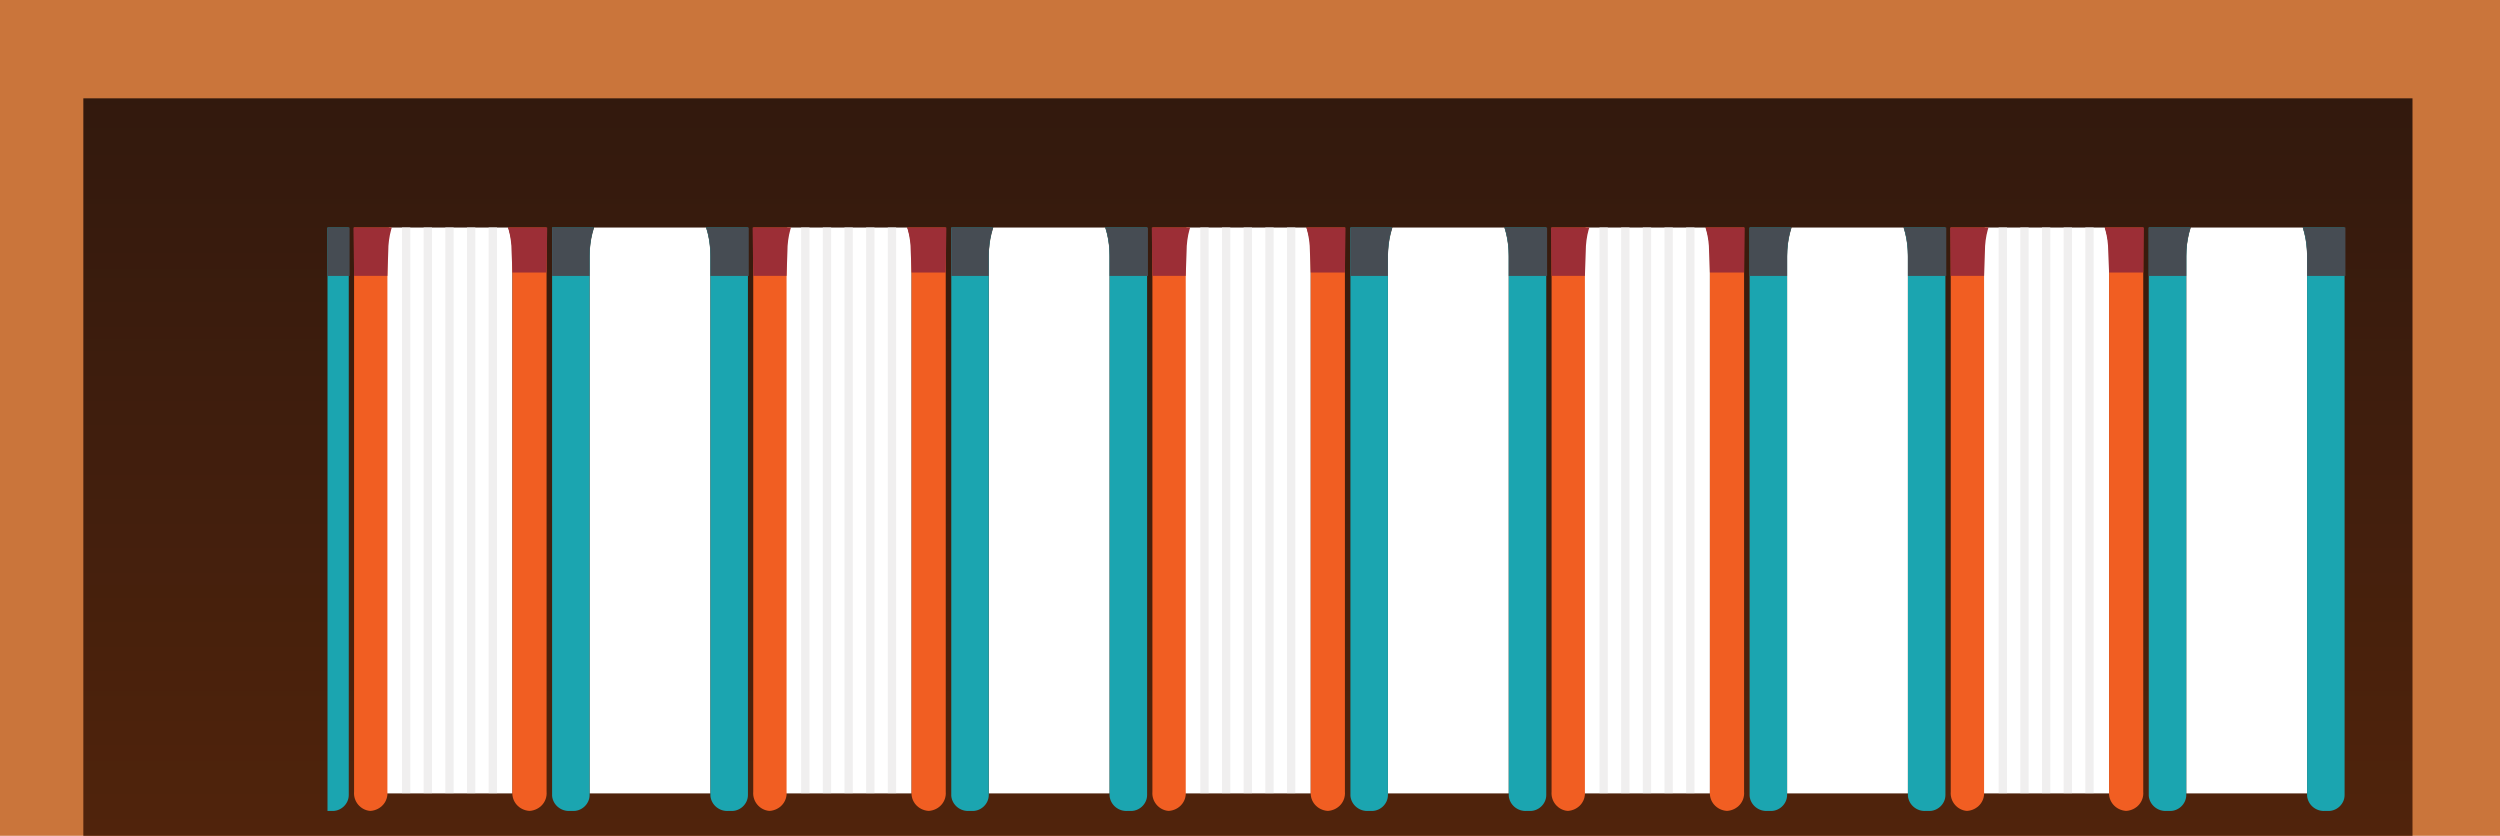 <?xml version="1.0" encoding="utf-8"?>
<!-- Generator: Adobe Illustrator 24.2.3, SVG Export Plug-In . SVG Version: 6.00 Build 0)  -->
<svg version="1.1" id="Layer_1" xmlns="http://www.w3.org/2000/svg" xmlns:xlink="http://www.w3.org/1999/xlink" x="0px" y="0px"
	 viewBox="0 0 300 100.3" style="enable-background:new 0 0 300 100.3;" xml:space="preserve">
<style type="text/css">
	.st0{fill:#CA753B;}
	.st1{fill:url(#Rectangle_24673_2_);}
	.st2{clip-path:url(#SVGID_2_);}
	.st3{clip-path:url(#SVGID_4_);}
	.st4{opacity:0.32;fill:#D8AB6B;enable-background:new    ;}
	.st5{opacity:0.5;}
	.st6{clip-path:url(#SVGID_6_);}
	.st7{clip-path:url(#SVGID_8_);}
	.st8{clip-path:url(#SVGID_10_);}
	.st9{fill:#FFFFFF;}
	.st10{fill:#F15E22;}
	.st11{fill:none;stroke:#F0EFEF;}
	.st12{fill:#9C2E36;}
	.st13{fill:#1BA5B0;}
	.st14{clip-path:url(#SVGID_12_);}
	.st15{fill:#464C53;}
	.st16{clip-path:url(#SVGID_14_);}
	.st17{clip-path:url(#SVGID_16_);}
	.st18{clip-path:url(#SVGID_18_);}
	.st19{clip-path:url(#SVGID_20_);}
	.st20{clip-path:url(#SVGID_22_);}
</style>
<g>
	<rect id="Rectangle_24672_1_" x="0" y="0" class="st0" width="300" height="100.3"/>
	
		<linearGradient id="Rectangle_24673_2_" gradientUnits="userSpaceOnUse" x1="-3909.922" y1="906.801" x2="-3908.516" y2="906.801" gradientTransform="matrix(6.000000e-15 95.501 332.837 -2.000000e-14 -301667.031 373413.281)">
		<stop  offset="0" style="stop-color:#32190D"/>
		<stop  offset="0.876" style="stop-color:#5A270C"/>
		<stop  offset="1" style="stop-color:#6A2D12"/>
	</linearGradient>
	<rect id="Rectangle_24673_1_" x="10" y="11.8" class="st1" width="279.5" height="88.5"/>
	<g>
		<defs>
			<rect id="SVGID_1_" y="0.7" width="300" height="99.4"/>
		</defs>
		<clipPath id="SVGID_2_">
			<use xlink:href="#SVGID_1_"  style="overflow:visible;"/>
		</clipPath>
		<g id="Mask_Group_20_3_" transform="translate(-1004 -892)" class="st2">
			<g>
				<defs>
					<rect id="SVGID_3_" x="1004" y="886.9" width="300" height="111.4"/>
				</defs>
				<clipPath id="SVGID_4_">
					<use xlink:href="#SVGID_3_"  style="overflow:visible;"/>
				</clipPath>
				<g id="Mask_Group_11_3_" transform="translate(-14 -60.668)" class="st3">
					<g id="Group_6236_3_" transform="translate(1011.271 912.856)">
						<path id="Path_9688_4_" class="st4" d="M254.6,145.1c-20.7,2-103.5-6.6-115.4-6.1c-11.9,0.5-70,10.2-83.2,7.1
							c-9.4-2.2-38.9-3.1-55.1-3.4v1.4c22.2,3.2,71.4,9.5,83.1,5.6c15.2-5.2,74.2-4.4,91.8-3s74.4,6.6,103.5,3
							c11.2-1.4,22.6-1.4,33.8,0.3v-3.3C296.2,145.5,268.4,143.8,254.6,145.1z"/>
						<path id="Path_9689_4_" class="st4" d="M215.4,131.4c-23.3,0.5-79.7-5.6-92.5-4.1s-66.1,9-78,6.8c-8.4-1.6-31.4-2.3-44.1-2.6
							v1.3c17.3,2.9,55.2,9,65.6,8.2c13.7-1,70.9-9.2,84.6-7.1c13.6,2,86.8,6.1,105.7,5.1c13.1-0.7,40.6,0.6,56.3,1.5v-4.9
							C288.9,134.1,233.5,131,215.4,131.4z"/>
						<path id="Path_9690_4_" class="st4" d="M177.5,118.1c-14.1,1-55.1-1-91.2,2.6c-27.5,2.7-67.9,1.9-85.5,1.3v1.2
							c17.3,3,55.1,8.9,66.5,6.6c15-3.1,73.6-12.8,88.1-8.2c14.5,4.6,79.7,3.6,94.2,5.4c10.9,1.3,45.1,4,63.3,4.1v-5.6
							c-17.4-0.4-49-1.1-54.1-1.9C252,122.7,191.6,117.1,177.5,118.1z"/>
						<path id="Path_9691_4_" class="st4" d="M244.6,71.3c-9-3.9-46.5-9-56-10.5c-10.8-1.7-21.3-3.5-32.1-4.6
							c-24.1-2.3-48,2.3-71.9,3.5c-6.5,0.3-12.8,1.7-19.4,2.1c-4.9,0.2-9.8,1.3-14.5,3.1c9.5,4.1,21.5,5.4,31.7,6
							c11.5,0.7,22.5,3.1,33.8,4.3c20.8,2.2,43.5,2.2,64-1.7c7.1-1.3,14.5-1.6,21.6-3C204.9,70,243.6,74.3,244.6,71.3z M133.1,71.6
							c-10-0.6-20-0.5-29.9-2.6c-10.3-2.1-22.3-3.6-32.7-3c6.6,0,15.4-0.8,21.6-2.7c8.3-2.4,15.1-0.2,23.3,0.6
							c9.6,1,18-3.2,27.5-3.6c19.7-0.8,39.6,2.7,58.9,5.2c-5.5,2.4-13.9,2.7-20.1,4.1C166.3,73.1,149.2,72.5,133.1,71.6L133.1,71.6z
							"/>
						<path id="Path_9693_4_" class="st4" d="M99.2,65.5c3.4,0.7,6.8,1,10.3,1C106,65.7,102.6,65.3,99.2,65.5z"/>
						<path id="Path_9694_4_" class="st4" d="M182.4,66.7c-5.8-4.6-18.2-3.4-25.1-3.7c-6.9-0.4-12.5,1.4-18.9,2.6
							c-5.4,1-11,1-16.7,1c-2.9,0-7.6,0.1-12.2,0c4.3,0.9,8.6,2,12.5,2.5c6.8,0.6,13.6,0.7,20.4,0.1C154.9,68.3,171,73.2,182.4,66.7
							z"/>
						<path id="Path_9695_4_" class="st4" d="M11.5,101.7c7.6,1.3,15,3.7,22.6,4.6c5.6,0.9,11.4,1,17,0.5c4.5-0.5,11.1-1.9,15.4,0.1
							c-6.9,6.2-23.9,4.5-33,4.5c-6.6,0-12.6,0.2-19-0.5c-4.1-0.5-7.9,0.3-11.8,0.6c9.1,0.4,18.4,2,27.6,2c8.9,0,17.8,0,26.7,0
							c7.7,0,15-1.6,22.7-2c8.5-0.4,17.5,0,26.1-0.6c-4.5-5.7-21.8-4.9-28.6-6c-10.5-1.7-20.6-3.1-31.3-3.1c-10.4,0-21,0.7-31.3-1
							c-4.1-0.7-8.9-2.1-13.7-2.9v3.7C4.8,101.5,8.7,101.2,11.5,101.7z"/>
						<path id="Path_9697_4_" class="st4" d="M11.1,106.3c5.4,0.7,9.7,2.9,15.4,2.5c-4.8-2.7-11.9-3.1-17.6-3.5
							c-2.8-0.2-5.4-0.6-8-0.8v1.6C4.3,106,7.7,106,11.1,106.3z"/>
						<path id="Path_9698_4_" class="st4" d="M295.7,97.7c-17.3-0.7-33.6-1.3-50.8,0.5c-14.1,1.4-29,0.9-43.1,3.2
							c-5.7,0.9-10.9,3.2-16.5,4.4c-5.2,1.1-11.2,0.4-16.6,0.7c0,0.5,0,0.9,0,1.4c10.3,3.2,21.7,4.2,32.5,4.2
							c18.4-0.1,36.5,3.8,54.7,4.6c11.7,0.5,23.4-0.5,35.2-0.5c7.5,0,14.6-1.1,21.8-1.7v-4.5c-0.8,0-1.5,0.1-2.1,0.1h-14.5
							c-16,0-32.1,0.5-48.1-0.4c-16.4-0.9-35,5.9-50.4-2.7c9.4,0.2,18.5-1.4,27.6-1.5c7.8-0.1,14.5-2.7,22-3.6
							c8.8-1,17.8-0.2,26.5,0.4c10.4,0.7,20.2,1.5,30.3,3.3c1.3,0.2,4.8,0.8,8.7,1.1v-9.1C305.5,97.2,297.4,97.7,295.7,97.7z"/>
						<path id="Path_9699_4_" class="st4" d="M247.1,105.8c13.4-1.9,27.6,1.9,40.9,0.9c-4-3.3-15.5-2.9-20.7-3.5
							C263.5,102.8,248.6,100.8,247.1,105.8z"/>
						<path id="Path_9702_4_" class="st4" d="M28.6,93C42,93.7,56,97,69.2,99.7c13,2.6,25.9,3.4,39.1,4.6c9.3,0.8,18.1,5.7,27.4,5.1
							c13.3-0.8,26-3.9,39.2-4.6c6.8-0.4,12.3-2.1,18.8-3.7c6.2-1.5,15.9-0.2,21.1-4c-10.5,0.2-20.5,1.6-31.1,1.6
							c-13.2,0-25,2.9-37.9,5.1c-11,1.9-20.1-0.3-30.9-2.4c-13.9-2.7-28.1-4.5-41.9-7.3c-9.6-1.9-19.3-3.9-29-5.6
							c-4.9-0.9-9.6-3-14.5-3.6c-4.9-0.5-9.5-0.4-14.2-2c-4.7-1.6-9.6-2.2-14.4-1.7v9.5c2.2,0.6,4.4,1,6.6,1.3
							C14.6,92.6,21.5,92.7,28.6,93z"/>
						<path id="Path_9703_4_" class="st4" d="M206.3,88c-19.1,0-37.5,0.5-56.1,4.7c-9.9,2.2-20.8,1.9-30.8-0.1
							c-6.5-1.3-12.8-2.4-19.4-3.2c-6.4-0.7-13.2-0.7-19.3-3.1c-8.4-3.2-15.5-7.2-24.3-8.2c-9.2-1-18.1-1.9-26.9-5.5
							c-9-3.7-19.6-9.2-28.6-6.2v4.4c8,1.2,16.5,5,23.9,6.5c9,1.9,17.9,4.1,26.9,5.6c15.8,2.6,31.1,5.5,46.6,10.2
							c20.4,6.2,43.9,10.6,64.4,4.1c9.7-3.1,19.6-3.1,29.5-4.2c16.3-1.8,32.8-2.1,49.3-2.1c23.7,0,48,1.1,71.6-0.5v-1.9
							c-14.6-0.6-29.2-1.7-43.8-1.7C248.3,86.9,227.4,88,206.3,88z"/>
						<path id="Path_9704_4_" class="st4" d="M35.3,66.9c9.6,2.8,19.1,4.8,28.7,7.4c24.7,6.5,50.1,12.9,75.3,14.2
							c8.1,0.5,16.2-0.2,24.1-1.9c5.7-1.3,12.1-2,17.5-4.7c-4-0.4-7.6,1.2-11.3,1.6c-4.5,0.4-9.2,0-13.6,0c-9.1,0-18.2,1.9-27.3,1.5
							c-16.6-0.8-33.3-8-49.3-10.7c-6.1-1-12.9-1.3-18.9-3.1C54,69.2,47.8,66.2,41,64.3c-8.6-2.4-16.9-4.1-25.5-6
							c-2.8-0.6-6.2-0.8-9.6-1.3c3.6,1.8,7.4,3.3,11.2,4.5C23.2,63.3,29.2,65.1,35.3,66.9z"/>
						<path id="Path_9706_4_" class="st4" d="M245.4,78.3c-11.1,1.1-22.3,1-33.5,1c-7.4,0-17.9-0.6-24.2,3.5
							c5.4,0.8,10.8,1,16.3,0.6c19.3-0.9,38.7,0,58.1,0c11.2,0,22.1,1.2,33.1,1c3.3,0,11.2,0.3,17.9-0.9v-9.8
							c-8.6,2.7-16.1,4.6-25.9,4.6C273.3,78.3,259.2,76.9,245.4,78.3z"/>
						<path id="Path_9707_4_" class="st4" d="M266,62.9c-19.9-2.1-37.8-4.8-56.8-12.6c-23.1-9.6-46.2-7.6-70-4.7
							c-10.7,1.3-21.7,0.9-32.4,2c-11,1.2-21.4,2.2-32.4,2c-14.4-0.2-28.8,7.6-42.6,2.5C25.2,49.8,19,47.6,12,47.1
							c-3.6-0.2-7.5,0.7-11,0.1c1.2,0.7,2.4,1.4,3.5,1.9c3.8,1.7,7.5,2.3,11.5,3.2c5.3,1.2,10.3,3.9,15.5,5.4
							c8.7,2.4,16.6,1.6,25-0.8c10.4-3,20.3-3.7,31.2-3.7c12.1,0,24.1-1.5,36.2-1.5c8.4,0,16.3-2.5,24.7-2.1
							c14.4,0.7,28.4,3.6,42.7,5c11.8,1.2,23.3,1.9,34.7,5.6c13.9,4.5,27,9.5,41.7,10.3c12.3,0.7,24.9,1.2,37.2,0.1
							c2.1-0.2,5-0.2,8.2-0.4v-6.2c-3.9,0.4-7.8,0.9-10.9,0.9C290,65,278,64.2,266,62.9z"/>
						<path id="Path_9709_4_" class="st4" d="M56.8,46c21.4-7.5,44.1-3.3,66.2-5.7c1.6-0.2,8.1-0.2,8.4-3.2c0.4-4-10.5-5.1-12.8-5.5
							c-13.7-2.4-27.2-4.9-41-6.3c-15.8-1.6-31.5-4.8-47.2-6.8c-9.2-1.1-19.7-4.5-29.4-5.4v5.4c6.3,1.3,14.5,1.1,17.7,1.7
							c11.8,2.2,22.8,6.5,34.8,7.9c10.9,1.3,21.9,1.9,32.6,4.3c5.9,1.3,20.7,0.1,24.6,5.1c-7,4.2-20-0.8-27.7,0.2
							c-9.3,1.1-19.5-0.2-28.5,2.5c-8.9,2.7-14,5.8-23.6,1.4C21.2,37,11.2,34,0.9,32.6v2.6c10.1,3.1,20.2,7.8,29.9,11.6
							C40.2,50.4,47.4,49.2,56.8,46z"/>
						<path id="Path_9711_4_" class="st4" d="M300.1,56.8c-11.2,0-22.1-1.4-33.1-2.6c-18.7-1.9-36.2-7.4-53.8-14
							c-19.5-7.2-41.4-2.7-60.7-9.9c-21.8-8.1-46-7.9-67.8-16.6c-9.8-4-17.6-7-28.2-7c-7.5,0-15,0.4-22.5,0
							c-7.1-0.4-14.2,0.9-21.1-1C8.3,4.5,5.1,3.5,0.9,3.3v0.4c7.3,1.7,14.6,5.4,22.2,6.5c7.2,1.1,14.3,2.5,21.5,3.7
							c12.3,2.1,24.7,2.3,37,5.1c13.1,2.9,25.9,6.9,39.2,7.8c6.7,0.4,15.1,0.8,21.3,4c3.6,1.9,6.4,4.5,10.5,5.7
							c22,6.5,45.8,0.8,67.7,8.9c9.5,3.5,18.5,7.8,28.4,10.2c12.3,3,24.8,5,37.4,5.7c9,0.5,18,0,27.1,0v-4.6
							C308.8,56.9,304.4,56.8,300.1,56.8z"/>
						<path id="Path_9714_4_" class="st4" d="M263.6,15.9c-9.7,1-19.7,2.3-29.3,4.1c-5.6,1.1-16.3,3-20.6,7
							c10.4,4.6,19.4,10.6,30.8,13c11.5,2.4,23.1,4.8,34.7,6.7c10.5,1.7,21.1-0.2,31.7,0.4c0.6,0,1.4,0.1,2.2,0.2v-6.9
							c-3.4,0.4-6.8,0.4-10.1,0.3c-11.6-1.1-22.6-3.1-34.4-3.1c-8.8,0-17.3-0.1-25.9-1.5c-5.7-1-13-1.7-16.7-7.2
							c7.5-3.4,16-3.8,24.1-4.2c11-0.5,22.1-1.5,33.1-1.5c9.3-0.1,18.6-1,27.7-2.7c0.6-0.1,1.3-0.2,2.1-0.3v-9.2
							c-5.5,1.1-11,2.6-16.3,2.9C285.7,14.5,274.6,14.8,263.6,15.9z"/>
					</g>
				</g>
			</g>
		</g>
	</g>
	<g class="st5">
		<defs>
			<rect id="SVGID_5_" y="-0.3" class="st5" width="300" height="100.4"/>
		</defs>
		<clipPath id="SVGID_6_">
			<use xlink:href="#SVGID_5_"  style="overflow:visible;"/>
		</clipPath>
		<g id="Mask_Group_20_2_" transform="translate(-1004 -892)" class="st6">
			<g>
				<defs>
					<rect id="SVGID_7_" x="1004" y="884.9" width="300" height="107.2"/>
				</defs>
				<clipPath id="SVGID_8_">
					<use xlink:href="#SVGID_7_"  style="overflow:visible;"/>
				</clipPath>
				<g id="Mask_Group_11_2_" transform="translate(-14 -60.668)" class="st7">
					<g id="Group_6236_2_" transform="translate(1011.271 912.856)">
						<path id="Path_9688_3_" class="st4" d="M254.6,138.9c-20.7,2-103.5-6.4-115.4-5.9c-11.9,0.5-70,9.8-83.2,6.9
							c-9.4-2.1-38.9-2.9-55.1-3.3v1.4c22.2,3,71.4,9.2,83.1,5.4c15.2-5,74.2-4.2,91.8-2.9c17.6,1.3,74.4,6.3,103.5,2.9
							c11.2-1.4,22.6-1.3,33.8,0.2v-3.1C296.2,139.3,268.4,137.6,254.6,138.9z"/>
						<path id="Path_9689_3_" class="st4" d="M215.4,125.7c-23.3,0.5-79.7-5.4-92.5-3.9c-12.8,1.5-66.1,8.7-78,6.5
							c-8.4-1.5-31.4-2.2-44.1-2.5v1.3c17.3,2.8,55.2,8.6,65.6,7.9c13.7-1,70.9-8.8,84.6-6.9s86.8,5.9,105.7,4.9
							c13.1-0.7,40.6,0.6,56.3,1.4v-4.7C288.9,128.3,233.5,125.3,215.4,125.7z"/>
						<path id="Path_9690_3_" class="st4" d="M177.5,112.9c-14.1,1-55.1-1-91.2,2.5c-27.5,2.6-67.9,1.8-85.5,1.3v1.2
							c17.3,2.9,55.1,8.6,66.5,6.4c15-2.9,73.6-12.3,88.1-7.9c14.5,4.4,79.7,3.5,94.2,5.2c10.9,1.3,45.1,3.8,63.3,4v-5.4
							c-17.4-0.4-49-1.1-54.1-1.8C252,117.3,191.6,111.9,177.5,112.9z"/>
						<path id="Path_9691_3_" class="st4" d="M244.6,67.9c-9-3.7-46.5-8.6-56-10.1c-10.8-1.6-21.3-3.4-32.1-4.4
							c-24.1-2.3-48,2.2-71.9,3.4c-6.5,0.3-12.8,1.6-19.4,2c-4.9,0.2-9.8,1.2-14.5,2.9c9.5,3.9,21.5,5.2,31.7,5.8
							c11.5,0.7,22.5,3,33.8,4.1c20.8,2.1,43.5,2.1,64-1.6c7.1-1.3,14.5-1.5,21.6-2.9C204.9,66.6,243.6,70.8,244.6,67.9z
							 M133.1,68.2c-10-0.5-20-0.5-29.9-2.5c-10.3-2.1-22.3-3.4-32.7-2.9c6.6,0,15.4-0.8,21.6-2.6c8.3-2.3,15.1-0.2,23.3,0.6
							c9.6,0.9,18-3.1,27.5-3.4c19.7-0.8,39.6,2.6,58.9,5c-5.5,2.3-13.9,2.6-20.1,3.9C166.3,69.6,149.2,69.1,133.1,68.2L133.1,68.2z
							"/>
						<path id="Path_9693_3_" class="st4" d="M99.2,62.3c3.4,0.7,6.8,1,10.3,1C106,62.5,102.6,62.2,99.2,62.3z"/>
						<path id="Path_9694_3_" class="st4" d="M182.4,63.4c-5.8-4.4-18.2-3.2-25.1-3.6c-6.9-0.3-12.5,1.3-18.9,2.5
							c-5.4,1-11,1-16.7,1c-2.9,0-7.6,0.1-12.2,0c4.3,0.8,8.6,1.9,12.5,2.4c6.8,0.6,13.6,0.6,20.4,0.1C154.9,65,171,69.7,182.4,63.4
							z"/>
						<path id="Path_9695_3_" class="st4" d="M11.5,97.1c7.6,1.2,15,3.5,22.6,4.4c5.6,0.8,11.4,1,17,0.5c4.5-0.5,11.1-1.8,15.4,0.1
							c-6.9,5.9-23.9,4.3-33,4.3c-6.6,0-12.6,0.2-19-0.5c-4.1-0.5-7.9,0.3-11.8,0.5c9.1,0.3,18.4,1.9,27.6,1.9c8.9,0,17.8,0,26.7,0
							c7.7,0,15-1.6,22.7-1.9c8.5-0.4,17.5,0,26.1-0.6c-4.5-5.5-21.8-4.7-28.6-5.8c-10.5-1.6-20.6-2.9-31.3-2.9
							c-10.4,0-21,0.7-31.3-1c-4.1-0.7-8.9-2-13.7-2.8v3.5C4.8,97,8.7,96.7,11.5,97.1z"/>
						<path id="Path_9697_3_" class="st4" d="M11.1,101.6c5.4,0.6,9.7,2.8,15.4,2.4c-4.8-2.6-11.9-3-17.6-3.3
							c-2.8-0.2-5.4-0.6-8-0.8v1.5C4.3,101.2,7.7,101.3,11.1,101.6z"/>
						<path id="Path_9698_3_" class="st4" d="M295.7,93.2c-17.3-0.7-33.6-1.2-50.8,0.5c-14.1,1.4-29,0.8-43.1,3.1
							c-5.7,0.9-10.9,3-16.5,4.2c-5.2,1.1-11.2,0.3-16.6,0.7c0,0.4,0,0.9,0,1.3c10.3,3.1,21.7,4,32.5,4c18.4-0.1,36.5,3.7,54.7,4.4
							c11.7,0.5,23.4-0.5,35.2-0.5c7.5,0,14.6-1.1,21.8-1.6v-4.4c-0.8,0-1.5,0.1-2.1,0.1h-14.5c-16,0-32.1,0.4-48.1-0.4
							c-16.4-0.8-35,5.7-50.4-2.6c9.4,0.2,18.5-1.3,27.6-1.4c7.8-0.1,14.5-2.6,22-3.4c8.8-1,17.8-0.2,26.5,0.4
							c10.4,0.7,20.2,1.5,30.3,3.2c1.3,0.2,4.8,0.8,8.7,1.1v-8.8C305.5,92.8,297.4,93.3,295.7,93.2z"/>
						<path id="Path_9699_3_" class="st4" d="M247.1,101.1c13.4-1.8,27.6,1.8,40.9,0.9c-4-3.1-15.5-2.8-20.7-3.3
							C263.5,98.2,248.6,96.2,247.1,101.1z"/>
						<path id="Path_9702_3_" class="st4" d="M28.6,88.8C42,89.5,56,92.6,69.2,95.2c13,2.5,25.9,3.3,39.1,4.4
							c9.3,0.8,18.1,5.5,27.4,4.9c13.3-0.8,26-3.7,39.2-4.4c6.8-0.4,12.3-2,18.8-3.5c6.2-1.5,15.9-0.2,21.1-3.8
							c-10.5,0.2-20.5,1.5-31.1,1.5c-13.2,0-25,2.8-37.9,4.9c-11,1.8-20.1-0.3-30.9-2.3c-13.9-2.6-28.1-4.3-41.9-7
							c-9.6-1.9-19.3-3.7-29-5.4c-4.9-0.8-9.6-2.9-14.5-3.4c-4.9-0.5-9.5-0.4-14.2-2c-4.7-1.6-9.6-2.1-14.4-1.7v9.1
							c2.2,0.6,4.4,1,6.6,1.2C14.6,88.4,21.5,88.4,28.6,88.8z"/>
						<path id="Path_9703_3_" class="st4" d="M206.3,83.9c-19.1,0-37.5,0.5-56.1,4.5c-9.9,2.2-20.8,1.8-30.8-0.1
							c-6.5-1.2-12.8-2.4-19.4-3.1c-6.4-0.7-13.2-0.7-19.3-3c-8.4-3.1-15.5-6.9-24.3-7.8c-9.2-1-18.1-1.9-26.9-5.3
							c-9-3.5-19.6-8.8-28.6-5.9v4.3c8,1.1,16.5,4.8,23.9,6.2c9,1.8,17.9,3.9,26.9,5.4c15.8,2.5,31.1,5.3,46.6,9.8
							c20.4,5.9,43.9,10.2,64.4,3.9c9.7-3,19.6-3,29.5-4c16.3-1.7,32.8-2,49.3-2c23.7,0,48,1.1,71.6-0.5v-1.8
							c-14.6-0.6-29.2-1.6-43.8-1.6C248.3,82.9,227.4,83.9,206.3,83.9z"/>
						<path id="Path_9704_3_" class="st4" d="M35.3,63.7c9.6,2.7,19.1,4.7,28.7,7.1c24.7,6.3,50.1,12.4,75.3,13.6
							c8.1,0.4,16.2-0.2,24.1-1.9c5.7-1.2,12.1-1.9,17.5-4.6c-4-0.3-7.6,1.1-11.3,1.5c-4.5,0.4-9.2,0-13.6,0
							c-9.1,0-18.2,1.9-27.3,1.5c-16.6-0.7-33.3-7.7-49.3-10.3c-6.1-1-12.9-1.2-18.9-2.9C54,65.8,47.8,63,41,61.2
							c-8.6-2.3-16.9-3.9-25.5-5.8c-2.8-0.6-6.2-0.8-9.6-1.2c3.6,1.7,7.4,3.1,11.2,4.3C23.2,60.2,29.2,62,35.3,63.7z"/>
						<path id="Path_9706_3_" class="st4" d="M245.4,74.6c-11.1,1-22.3,1-33.5,1c-7.4,0-17.9-0.6-24.2,3.3c5.4,0.8,10.8,1,16.3,0.6
							c19.3-0.9,38.7,0,58.1,0c11.2,0,22.1,1.1,33.1,1c3.3,0,11.2,0.3,17.9-0.9v-9.4c-8.6,2.6-16.1,4.4-25.9,4.4
							C273.3,74.6,259.2,73.3,245.4,74.6z"/>
						<path id="Path_9707_3_" class="st4" d="M266,59.8c-19.9-2-37.8-4.6-56.8-12.2c-24.9-9.9-44.5-7.5-70-4.5
							c-10.7,1.2-21.7,0.9-32.4,2c-11,1.1-21.4,2.1-32.4,2c-14.4-0.2-28.8,7.3-42.6,2.4C25.2,47.2,19,45.1,12,44.6
							c-3.6-0.2-7.5,0.7-11,0.1c1.2,0.6,2.4,1.3,3.5,1.8c3.8,1.7,7.5,2.2,11.5,3.1c5.3,1.1,10.3,3.8,15.5,5.2
							c8.7,2.3,16.6,1.5,25-0.8c10.4-2.8,20.3-3.6,31.2-3.6c12.1,0,24.1-1.5,36.2-1.5c8.4,0,16.3-2.4,24.7-2
							c14.4,0.7,28.4,3.4,42.7,4.8c11.8,1.1,23.3,1.8,34.7,5.4c13.9,4.3,27,9.1,41.7,9.9c12.3,0.7,24.9,1.1,37.2,0.1
							c2.1-0.2,5-0.2,8.2-0.4v-6c-3.9,0.4-7.8,0.8-10.9,0.8C290,61.8,278,61,266,59.8z"/>
						<path id="Path_9709_3_" class="st4" d="M56.8,43.5c21.4-7.2,44.1-3.1,66.2-5.5c1.6-0.2,8.1-0.2,8.4-3
							c0.4-3.8-10.5-4.9-12.8-5.3c-13.7-2.3-27.2-4.7-41-6.1c-15.8-1.6-31.5-4.7-47.2-6.5c-9.2-1.1-19.7-4.3-29.4-5.2v5.2
							c6.3,1.3,14.5,1,17.7,1.6c11.8,2.1,22.8,6.3,34.8,7.6c10.9,1.2,21.9,1.9,32.6,4.1c5.9,1.2,20.7,0.1,24.6,4.9
							c-7,4-20-0.7-27.7,0.1c-9.3,1.1-19.5-0.2-28.5,2.4c-8.9,2.6-14,5.6-23.6,1.4c-9.6-4.4-19.6-7.3-29.9-8.6v2.5
							c10.1,3,20.2,7.5,29.9,11.1C40.2,47.8,47.4,46.6,56.8,43.5z"/>
						<path id="Path_9711_3_" class="st4" d="M300.1,53.9c-11.2,0-22.1-1.4-33.1-2.5c-18.7-1.9-36.2-7.2-53.8-13.4
							c-19.5-6.9-41.4-2.2-60.7-9.2c-21.8-7.8-46-7.9-67.8-16.3C74.8,8.7,67,5.8,56.4,5.8c-7.5,0-15,0.4-22.5,0
							c-7.1-0.4-14.2,0.8-21.1-1C8.3,3.6,5.1,2.7,0.9,2.4v0.4C8.2,4.5,15.6,8,23.1,9.1c7.2,1,14.3,2.4,21.5,3.6
							c12.3,2,24.7,2.3,37,4.9c13.1,2.8,25.9,6.6,39.2,7.5c6.7,0.4,15.1,0.8,21.3,3.9c3.6,1.8,6.4,4.4,10.5,5.5
							c22,6.3,45.8,0.8,67.7,8.5c9.5,3.3,18.5,7.5,28.4,9.8c12.3,2.9,24.8,4.8,37.4,5.5c9,0.5,18,0,27.1,0V54
							C308.8,54,304.4,53.9,300.1,53.9z"/>
						<path id="Path_9714_3_" class="st4" d="M263.6,14.6c-9.7,1-19.7,2.2-29.3,3.9c-5.6,1-16.3,2.9-20.6,6.8
							c10.4,4.4,19.4,10.2,30.8,12.5c11.5,2.3,23.1,4.6,34.7,6.4c10.5,1.7,21.1-0.1,31.7,0.3c0.6,0,1.4,0.1,2.2,0.2v-6.7
							c-3.4,0.3-6.8,0.4-10.1,0.2c-11.6-1.1-22.6-3-34.4-3c-8.8,0-17.3-0.1-25.9-1.5c-5.7-0.9-13-1.6-16.7-6.9
							c7.5-3.3,16-3.7,24.1-4c11-0.5,22.1-1.5,33.1-1.5c9.3-0.1,18.6-1,27.7-2.6c0.6-0.1,1.3-0.2,2.1-0.3V9.8
							c-5.5,1.1-11,2.5-16.3,2.8C285.7,13.2,274.6,13.5,263.6,14.6z"/>
					</g>
				</g>
			</g>
		</g>
	</g>
	<g>
		<defs>
			<rect id="SVGID_9_" x="18.3" y="17.9" width="263.4" height="79.5"/>
		</defs>
		<clipPath id="SVGID_10_">
			<use xlink:href="#SVGID_9_"  style="overflow:visible;"/>
		</clipPath>
		<g id="Repeat_Grid_16_1_" transform="translate(21 9.404)" class="st8">
			<g transform="translate(-1015.763 -901.404)">
				<g id="Group_6566_1_" transform="translate(1589.385 1215.763) rotate(90)">
					<g id="Group_6564_1_" transform="translate(-314.358 518.833)">
						<path id="Path_10460_1_" class="st9" d="M28.9,14.3H21c-3.9,0-6.9,2.2-6.9,4.7V25c0,2.5,3,4.6,6.9,4.6h64.8V14.3H28.9z"/>
						<path id="Path_10461_1_" class="st10" d="M20.8,29.3c-3.8,0-6.7-2.1-6.7-4.5v-5.9c0-2.5,3-4.6,6.7-4.6h64.8
							c1.2,0.1,2.2-0.8,2.3-2v-0.1c-0.1-1.2-1.1-2.1-2.3-2H16.1c-4.2,0-7.4,3.1-7.4,6.9v9.3c0,3.9,3.2,6.9,7.4,6.9h69.5
							c1.2,0.1,2.2-0.8,2.3-1.9c0,0,0,0,0,0v-0.1c-0.1-1.2-1.1-2.1-2.3-2H20.8z"/>
						<g id="Group_6570_1_" transform="translate(-901.404 1043.011) rotate(-90)">
							<g id="Group_6567_1_" transform="translate(1023.459 908.078)">
								<path id="Path_10466_1_" class="st11" d="M-7.5,7.6v71.5"/>
								<path id="Path_10467_1_" class="st11" d="M-4.9,7.6v71.5"/>
							</g>
							<g id="Group_6568_1_" transform="translate(1029.459 908.078)">
								<path id="Path_10468_1_" class="st11" d="M-8.3,7.6v71.5"/>
								<path id="Path_10469_1_" class="st11" d="M-5.7,7.6v71.5"/>
								<path id="Path_10470_1_" class="st11" d="M-3.1,7.6v71.5"/>
							</g>
						</g>
						<path id="Path_10462_1_" class="st12" d="M23.7,29.3l-2.9-0.1c-3.8,0-6.7-2-6.7-4.4l0-5.9c0-2.5,2.9-4.5,6.7-4.5l2.5-0.1
							l0-4.1l-7.2-0.1c-4.2,0-7.6,3.1-7.6,7v9.3c0,3.9,3.4,7,7.6,7l7.6-0.1V29.3z"/>
					</g>
					<g id="Group_6565_1_" transform="translate(-314.154 546.271)">
						<path id="Path_10463_1_" class="st9" d="M29.1,25.5h-7.9c-3.9,0-7.3-1.9-7.3-4.3v-5.9c0-2.5,3.4-4.3,7.3-4.3h64.4v14.5
							L29.1,25.5z"/>
						<path id="Path_10464_1_" class="st13" d="M21,11c-3.8,0-7.1,1.9-7.1,4.3v5.9c0,2.5,3.3,4.3,7.1,4.3h64.8c1.1,0,2,1,1.9,2.1
							c0,0,0,0.1,0,0.1v0.1c0.1,1.1-0.7,2.1-1.8,2.2c0,0-0.1,0-0.1,0H16.3c-4.2,0-7.8-3.3-7.8-7.1v-9.3c0-3.9,3.6-7.1,7.8-7.1h69.5
							c1.1,0,2,1,1.9,2.1c0,0,0,0.1,0,0.1v0.1c0.1,1.1-0.7,2.1-1.8,2.2c0,0-0.1,0-0.1,0L21,11L21,11z"/>
						<g>
							<defs>
								<path id="SVGID_11_" d="M29.1,25.5h-7.9c-3.9,0-7.3-1.9-7.3-4.3v-5.9c0-2.5,3.4-4.3,7.3-4.3h64.4v14.5L29.1,25.5z"/>
							</defs>
							<clipPath id="SVGID_12_">
								<use xlink:href="#SVGID_11_"  style="overflow:visible;"/>
							</clipPath>
							<g id="Mask_Group_19_1_" transform="translate(-901.608 1043.113) rotate(-90)" class="st14">
								<g id="Group_6569_1_">
									<g id="Group_6567-2_1_">
										<path id="Path_10466-2_1_" class="st11" d="M1019.7,915.7v72.4"/>
										<path id="Path_10467-2_1_" class="st11" d="M1022.3,915.7v72.4"/>
									</g>
									<g id="Group_6568-2_1_" transform="translate(6)">
										<path id="Path_10468-2_1_" class="st11" d="M1018.9,915.7v72.4"/>
										<path id="Path_10469-2_1_" class="st11" d="M1021.5,915.7v72.4"/>
										<path id="Path_10470-2_1_" class="st11" d="M1024.1,915.7v72.4"/>
									</g>
								</g>
							</g>
						</g>
						<path id="Path_10465_1_" class="st15" d="M23.5,11l-2.6,0c-3.8,0-6.7,1.9-6.7,4.3v5.9c0,2.5,3,4.3,6.8,4.3l2.5,0l0,4.5h-7.2
							c-4.2,0-7.8-3.3-7.8-7.1v-9.4c0-3.9,3.6-7.1,7.8-7.1h7.2L23.5,11z"/>
					</g>
				</g>
			</g>
		</g>
		<g id="Repeat_Grid_16_2_" transform="translate(21 9.404)" class="st8">
			<g transform="translate(-1015.763 -901.404)">
				<g id="Group_6566_2_" transform="translate(1589.385 1215.763) rotate(90)">
					<g id="Group_6564_2_" transform="translate(-314.358 518.833)">
						<path id="Path_10460_2_" class="st9" d="M28.9-33.6H21c-3.9,0-6.9,2.2-6.9,4.7v6.1c0,2.5,3,4.6,6.9,4.6h64.8v-15.4H28.9z"/>
						<path id="Path_10461_2_" class="st10" d="M20.8-18.6c-3.8,0-6.7-2.1-6.7-4.5V-29c0-2.5,3-4.6,6.7-4.6h64.8
							c1.2,0.1,2.2-0.8,2.3-2v-0.1c-0.1-1.2-1.1-2.1-2.3-2H16.1c-4.2,0-7.4,3.1-7.4,6.9v9.3c0,3.9,3.2,6.9,7.4,6.9h69.5
							c1.2,0.1,2.2-0.8,2.3-1.9c0,0,0,0,0,0v-0.1c-0.1-1.2-1.1-2.1-2.3-2H20.8z"/>
						<g id="Group_6570_2_" transform="translate(-901.404 1043.011) rotate(-90)">
							<g id="Group_6567_2_" transform="translate(1023.459 908.078)">
								<path id="Path_10466_2_" class="st11" d="M40.4,7.6v71.5"/>
								<path id="Path_10467_2_" class="st11" d="M43,7.6v71.5"/>
							</g>
							<g id="Group_6568_2_" transform="translate(1029.459 908.078)">
								<path id="Path_10468_2_" class="st11" d="M39.6,7.6v71.5"/>
								<path id="Path_10469_2_" class="st11" d="M42.2,7.6v71.5"/>
								<path id="Path_10470_2_" class="st11" d="M44.8,7.6v71.5"/>
							</g>
						</g>
						<path id="Path_10462_2_" class="st12" d="M23.7-18.6l-2.9-0.1c-3.8,0-6.7-2-6.7-4.4l0-5.9c0-2.5,2.9-4.5,6.7-4.5l2.5-0.1
							l0-4.1l-7.2-0.1c-4.2,0-7.6,3.1-7.6,7v9.3c0,3.9,3.4,7,7.6,7l7.6-0.1V-18.6z"/>
					</g>
					<g id="Group_6565_2_" transform="translate(-314.154 546.271)">
						<path id="Path_10463_2_" class="st9" d="M29.1-22.4h-7.9c-3.9,0-7.3-1.9-7.3-4.3v-5.9c0-2.5,3.4-4.3,7.3-4.3h64.4v14.5
							L29.1-22.4z"/>
						<path id="Path_10464_2_" class="st13" d="M21-36.9c-3.8,0-7.1,1.9-7.1,4.3v5.9c0,2.5,3.3,4.3,7.1,4.3h64.8c1.1,0,2,1,1.9,2.1
							c0,0,0,0.1,0,0.1v0.1c0.1,1.1-0.7,2.1-1.8,2.2c0,0-0.1,0-0.1,0H16.3c-4.2,0-7.8-3.3-7.8-7.1v-9.3c0-3.9,3.6-7.1,7.8-7.1h69.5
							c1.1,0,2,1,1.9,2.1c0,0,0,0.1,0,0.1v0.1c0.1,1.1-0.7,2.1-1.8,2.2c0,0-0.1,0-0.1,0L21-36.9L21-36.9z"/>
						<g>
							<defs>
								<path id="SVGID_13_" d="M29.1-22.4h-7.9c-3.9,0-7.3-1.9-7.3-4.3v-5.9c0-2.5,3.4-4.3,7.3-4.3h64.4v14.5L29.1-22.4z"/>
							</defs>
							<clipPath id="SVGID_14_">
								<use xlink:href="#SVGID_13_"  style="overflow:visible;"/>
							</clipPath>
							<g id="Mask_Group_19_2_" transform="translate(-901.608 1043.113) rotate(-90)" class="st16">
								<g id="Group_6569_2_">
									<g id="Group_6567-2_2_">
										<path id="Path_10466-2_2_" class="st11" d="M1067.6,915.7v72.4"/>
										<path id="Path_10467-2_2_" class="st11" d="M1070.2,915.7v72.4"/>
									</g>
									<g id="Group_6568-2_2_" transform="translate(6)">
										<path id="Path_10468-2_2_" class="st11" d="M1066.8,915.7v72.4"/>
										<path id="Path_10469-2_2_" class="st11" d="M1069.4,915.7v72.4"/>
										<path id="Path_10470-2_2_" class="st11" d="M1072,915.7v72.4"/>
									</g>
								</g>
							</g>
						</g>
						<path id="Path_10465_2_" class="st15" d="M23.5-36.9l-2.6,0c-3.8,0-6.7,1.9-6.7,4.3v5.9c0,2.5,3,4.3,6.8,4.3l2.5,0l0,4.5h-7.2
							c-4.2,0-7.8-3.3-7.8-7.1v-9.4c0-3.9,3.6-7.1,7.8-7.1h7.2L23.5-36.9z"/>
					</g>
				</g>
			</g>
		</g>
		<g id="Repeat_Grid_16_3_" transform="translate(21 9.404)" class="st8">
			<g transform="translate(-1015.763 -901.404)">
				<g id="Group_6566_3_" transform="translate(1589.385 1215.763) rotate(90)">
					<g id="Group_6564_3_" transform="translate(-314.358 518.833)">
						<path id="Path_10460_3_" class="st9" d="M28.9-81.5H21c-3.9,0-6.9,2.2-6.9,4.7v6.1c0,2.5,3,4.6,6.9,4.6h64.8v-15.4H28.9z"/>
						<path id="Path_10461_3_" class="st10" d="M20.8-66.5c-3.8,0-6.7-2.1-6.7-4.5v-5.9c0-2.5,3-4.6,6.7-4.6h64.8
							c1.2,0.1,2.2-0.8,2.3-2v-0.1c-0.1-1.2-1.1-2.1-2.3-2H16.1c-4.2,0-7.4,3.1-7.4,6.9v9.3c0,3.9,3.2,6.9,7.4,6.9h69.5
							c1.2,0.1,2.2-0.8,2.3-1.9c0,0,0,0,0,0v-0.1c-0.1-1.2-1.1-2.1-2.3-2H20.8z"/>
						<g id="Group_6570_3_" transform="translate(-901.404 1043.011) rotate(-90)">
							<g id="Group_6567_3_" transform="translate(1023.459 908.078)">
								<path id="Path_10466_3_" class="st11" d="M88.3,7.6v71.5"/>
								<path id="Path_10467_3_" class="st11" d="M90.9,7.6v71.5"/>
							</g>
							<g id="Group_6568_3_" transform="translate(1029.459 908.078)">
								<path id="Path_10468_3_" class="st11" d="M87.5,7.6v71.5"/>
								<path id="Path_10469_3_" class="st11" d="M90.1,7.6v71.5"/>
								<path id="Path_10470_3_" class="st11" d="M92.7,7.6v71.5"/>
							</g>
						</g>
						<path id="Path_10462_3_" class="st12" d="M23.7-66.5l-2.9-0.1c-3.8,0-6.7-2-6.7-4.4l0-5.9c0-2.5,2.9-4.5,6.7-4.5l2.5-0.1
							l0-4.1l-7.2-0.1c-4.2,0-7.6,3.1-7.6,7v9.3c0,3.9,3.4,7,7.6,7l7.6-0.1V-66.5z"/>
					</g>
					<g id="Group_6565_3_" transform="translate(-314.154 546.271)">
						<path id="Path_10463_3_" class="st9" d="M29.1-70.3h-7.9c-3.9,0-7.3-1.9-7.3-4.3v-5.9c0-2.5,3.4-4.3,7.3-4.3h64.4v14.5
							L29.1-70.3z"/>
						<path id="Path_10464_3_" class="st13" d="M21-84.8c-3.8,0-7.1,1.9-7.1,4.3v5.9c0,2.5,3.3,4.3,7.1,4.3h64.8c1.1,0,2,1,1.9,2.1
							c0,0,0,0.1,0,0.1v0.1c0.1,1.1-0.7,2.1-1.8,2.2c0,0-0.1,0-0.1,0H16.3c-4.2,0-7.8-3.3-7.8-7.1v-9.3c0-3.9,3.6-7.1,7.8-7.1h69.5
							c1.1,0,2,1,1.9,2.1c0,0,0,0.1,0,0.1v0.1c0.1,1.1-0.7,2.1-1.8,2.2c0,0-0.1,0-0.1,0L21-84.8L21-84.8z"/>
						<g>
							<defs>
								<path id="SVGID_15_" d="M29.1-70.3h-7.9c-3.9,0-7.3-1.9-7.3-4.3v-5.9c0-2.5,3.4-4.3,7.3-4.3h64.4v14.5L29.1-70.3z"/>
							</defs>
							<clipPath id="SVGID_16_">
								<use xlink:href="#SVGID_15_"  style="overflow:visible;"/>
							</clipPath>
							<g id="Mask_Group_19_3_" transform="translate(-901.608 1043.113) rotate(-90)" class="st17">
								<g id="Group_6569_3_">
									<g id="Group_6567-2_3_">
										<path id="Path_10466-2_3_" class="st11" d="M1115.5,915.7v72.4"/>
										<path id="Path_10467-2_3_" class="st11" d="M1118.1,915.7v72.4"/>
									</g>
									<g id="Group_6568-2_3_" transform="translate(6)">
										<path id="Path_10468-2_3_" class="st11" d="M1114.7,915.7v72.4"/>
										<path id="Path_10469-2_3_" class="st11" d="M1117.3,915.7v72.4"/>
										<path id="Path_10470-2_3_" class="st11" d="M1119.9,915.7v72.4"/>
									</g>
								</g>
							</g>
						</g>
						<path id="Path_10465_3_" class="st15" d="M23.5-84.8l-2.6,0c-3.8,0-6.7,1.9-6.7,4.3v5.9c0,2.5,3,4.3,6.8,4.3l2.5,0l0,4.5h-7.2
							c-4.2,0-7.8-3.3-7.8-7.1v-9.4c0-3.9,3.6-7.1,7.8-7.1h7.2L23.5-84.8z"/>
					</g>
				</g>
			</g>
		</g>
		<g id="Repeat_Grid_16_4_" transform="translate(21 9.404)" class="st8">
			<g transform="translate(-1015.763 -901.404)">
				<g id="Group_6566_4_" transform="translate(1589.385 1215.763) rotate(90)">
					<g id="Group_6564_4_" transform="translate(-314.358 518.833)">
						<path id="Path_10460_4_" class="st9" d="M28.9-129.4H21c-3.9,0-6.9,2.2-6.9,4.7v6.1c0,2.5,3,4.6,6.9,4.6h64.8v-15.4H28.9z"/>
						<path id="Path_10461_4_" class="st10" d="M20.8-114.4c-3.8,0-6.7-2.1-6.7-4.5v-5.9c0-2.5,3-4.6,6.7-4.6h64.8
							c1.2,0.1,2.2-0.8,2.3-2v-0.1c-0.1-1.2-1.1-2.1-2.3-2H16.1c-4.2,0-7.4,3.1-7.4,6.9v9.3c0,3.9,3.2,6.9,7.4,6.9h69.5
							c1.2,0.1,2.2-0.8,2.3-1.9c0,0,0,0,0,0v-0.1c-0.1-1.2-1.1-2.1-2.3-2H20.8z"/>
						<g id="Group_6570_4_" transform="translate(-901.404 1043.011) rotate(-90)">
							<g id="Group_6567_4_" transform="translate(1023.459 908.078)">
								<path id="Path_10466_4_" class="st11" d="M136.2,7.6v71.5"/>
								<path id="Path_10467_4_" class="st11" d="M138.8,7.6v71.5"/>
							</g>
							<g id="Group_6568_4_" transform="translate(1029.459 908.078)">
								<path id="Path_10468_4_" class="st11" d="M135.4,7.6v71.5"/>
								<path id="Path_10469_4_" class="st11" d="M138,7.6v71.5"/>
								<path id="Path_10470_4_" class="st11" d="M140.6,7.6v71.5"/>
							</g>
						</g>
						<path id="Path_10462_4_" class="st12" d="M23.7-114.4l-2.9-0.1c-3.8,0-6.7-2-6.7-4.4l0-5.9c0-2.5,2.9-4.5,6.7-4.5l2.5-0.1
							l0-4.1l-7.2-0.1c-4.2,0-7.6,3.1-7.6,7v9.3c0,3.9,3.4,7,7.6,7l7.6-0.1V-114.4z"/>
					</g>
					<g id="Group_6565_4_" transform="translate(-314.154 546.271)">
						<path id="Path_10463_4_" class="st9" d="M29.1-118.2h-7.9c-3.9,0-7.3-1.9-7.3-4.3v-5.9c0-2.5,3.4-4.3,7.3-4.3h64.4v14.5
							L29.1-118.2z"/>
						<path id="Path_10464_4_" class="st13" d="M21-132.7c-3.8,0-7.1,1.9-7.1,4.3v5.9c0,2.5,3.3,4.3,7.1,4.3h64.8c1.1,0,2,1,1.9,2.1
							c0,0,0,0.1,0,0.1v0.1c0.1,1.1-0.7,2.1-1.8,2.2c0,0-0.1,0-0.1,0H16.3c-4.2,0-7.8-3.3-7.8-7.1v-9.3c0-3.9,3.6-7.1,7.8-7.1h69.5
							c1.1,0,2,1,1.9,2.1c0,0,0,0.1,0,0.1v0.1c0.1,1.1-0.7,2.1-1.8,2.2c0,0-0.1,0-0.1,0L21-132.7L21-132.7z"/>
						<g>
							<defs>
								<path id="SVGID_17_" d="M29.1-118.2h-7.9c-3.9,0-7.3-1.9-7.3-4.3v-5.9c0-2.5,3.4-4.3,7.3-4.3h64.4v14.5L29.1-118.2z"/>
							</defs>
							<clipPath id="SVGID_18_">
								<use xlink:href="#SVGID_17_"  style="overflow:visible;"/>
							</clipPath>
							<g id="Mask_Group_19_4_" transform="translate(-901.608 1043.113) rotate(-90)" class="st18">
								<g id="Group_6569_4_">
									<g id="Group_6567-2_4_">
										<path id="Path_10466-2_4_" class="st11" d="M1163.4,915.7v72.4"/>
										<path id="Path_10467-2_4_" class="st11" d="M1166,915.7v72.4"/>
									</g>
									<g id="Group_6568-2_4_" transform="translate(6)">
										<path id="Path_10468-2_4_" class="st11" d="M1162.6,915.7v72.4"/>
										<path id="Path_10469-2_4_" class="st11" d="M1165.2,915.7v72.4"/>
										<path id="Path_10470-2_4_" class="st11" d="M1167.8,915.7v72.4"/>
									</g>
								</g>
							</g>
						</g>
						<path id="Path_10465_4_" class="st15" d="M23.5-132.7l-2.6,0c-3.8,0-6.7,1.9-6.7,4.3v5.9c0,2.5,3,4.3,6.8,4.3l2.5,0l0,4.5
							h-7.2c-4.2,0-7.8-3.3-7.8-7.1v-9.4c0-3.9,3.6-7.1,7.8-7.1h7.2L23.5-132.7z"/>
					</g>
				</g>
			</g>
		</g>
		<g id="Repeat_Grid_16_5_" transform="translate(21 9.404)" class="st8">
			<g transform="translate(-1015.763 -901.404)">
				<g id="Group_6566_5_" transform="translate(1589.385 1215.763) rotate(90)">
					<g id="Group_6564_5_" transform="translate(-314.358 518.833)">
						<path id="Path_10460_5_" class="st9" d="M28.9-177.3H21c-3.9,0-6.9,2.2-6.9,4.7v6.1c0,2.5,3,4.6,6.9,4.6h64.8v-15.4H28.9z"/>
						<path id="Path_10461_5_" class="st10" d="M20.8-162.3c-3.8,0-6.7-2.1-6.7-4.5v-5.9c0-2.5,3-4.6,6.7-4.6h64.8
							c1.2,0.1,2.2-0.8,2.3-2v-0.1c-0.1-1.2-1.1-2.1-2.3-2H16.1c-4.2,0-7.4,3.1-7.4,6.9v9.3c0,3.9,3.2,6.9,7.4,6.9h69.5
							c1.2,0.1,2.2-0.8,2.3-1.9c0,0,0,0,0,0v-0.1c-0.1-1.2-1.1-2.1-2.3-2H20.8z"/>
						<g id="Group_6570_5_" transform="translate(-901.404 1043.011) rotate(-90)">
							<g id="Group_6567_5_" transform="translate(1023.459 908.078)">
								<path id="Path_10466_5_" class="st11" d="M184.1,7.6v71.5"/>
								<path id="Path_10467_5_" class="st11" d="M186.7,7.6v71.5"/>
							</g>
							<g id="Group_6568_5_" transform="translate(1029.459 908.078)">
								<path id="Path_10468_5_" class="st11" d="M183.3,7.6v71.5"/>
								<path id="Path_10469_5_" class="st11" d="M185.9,7.6v71.5"/>
								<path id="Path_10470_5_" class="st11" d="M188.5,7.6v71.5"/>
							</g>
						</g>
						<path id="Path_10462_5_" class="st12" d="M23.7-162.3l-2.9-0.1c-3.8,0-6.7-2-6.7-4.4l0-5.9c0-2.5,2.9-4.5,6.7-4.5l2.5-0.1
							l0-4.1l-7.2-0.1c-4.2,0-7.6,3.1-7.6,7v9.3c0,3.9,3.4,7,7.6,7l7.6-0.1V-162.3z"/>
					</g>
					<g id="Group_6565_5_" transform="translate(-314.154 546.271)">
						<path id="Path_10463_5_" class="st9" d="M29.1-166.1h-7.9c-3.9,0-7.3-1.9-7.3-4.3v-5.9c0-2.5,3.4-4.3,7.3-4.3h64.4v14.5
							L29.1-166.1z"/>
						<path id="Path_10464_5_" class="st13" d="M21-180.6c-3.8,0-7.1,1.9-7.1,4.3v5.9c0,2.5,3.3,4.3,7.1,4.3h64.8c1.1,0,2,1,1.9,2.1
							c0,0,0,0.1,0,0.1v0.1c0.1,1.1-0.7,2.1-1.8,2.2c0,0-0.1,0-0.1,0H16.3c-4.2,0-7.8-3.3-7.8-7.1v-9.3c0-3.9,3.6-7.1,7.8-7.1h69.5
							c1.1,0,2,1,1.9,2.1c0,0,0,0.1,0,0.1v0.1c0.1,1.1-0.7,2.1-1.8,2.2c0,0-0.1,0-0.1,0L21-180.6L21-180.6z"/>
						<g>
							<defs>
								<path id="SVGID_19_" d="M29.1-166.1h-7.9c-3.9,0-7.3-1.9-7.3-4.3v-5.9c0-2.5,3.4-4.3,7.3-4.3h64.4v14.5L29.1-166.1z"/>
							</defs>
							<clipPath id="SVGID_20_">
								<use xlink:href="#SVGID_19_"  style="overflow:visible;"/>
							</clipPath>
							<g id="Mask_Group_19_5_" transform="translate(-901.608 1043.113) rotate(-90)" class="st19">
								<g id="Group_6569_5_">
									<g id="Group_6567-2_5_">
										<path id="Path_10466-2_5_" class="st11" d="M1211.3,915.7v72.4"/>
										<path id="Path_10467-2_5_" class="st11" d="M1213.9,915.7v72.4"/>
									</g>
									<g id="Group_6568-2_5_" transform="translate(6)">
										<path id="Path_10468-2_5_" class="st11" d="M1210.5,915.7v72.4"/>
										<path id="Path_10469-2_5_" class="st11" d="M1213.1,915.7v72.4"/>
										<path id="Path_10470-2_5_" class="st11" d="M1215.7,915.7v72.4"/>
									</g>
								</g>
							</g>
						</g>
						<path id="Path_10465_5_" class="st15" d="M23.5-180.6l-2.6,0c-3.8,0-6.7,1.9-6.7,4.3v5.9c0,2.5,3,4.3,6.8,4.3l2.5,0l0,4.5
							h-7.2c-4.2,0-7.8-3.3-7.8-7.1v-9.4c0-3.9,3.6-7.1,7.8-7.1h7.2L23.5-180.6z"/>
					</g>
				</g>
			</g>
		</g>
		<g id="Repeat_Grid_16_6_" transform="translate(21 9.404)" class="st8">
			<g transform="translate(-1015.763 -901.404)">
				<g id="Group_6566_6_" transform="translate(1589.385 1215.763) rotate(90)">
					<g id="Group_6565_6_" transform="translate(-314.154 546.271)">
						<path id="Path_10463_6_" class="st9" d="M29.1-214h-7.9c-3.9,0-7.3-1.9-7.3-4.3v-5.9c0-2.5,3.4-4.3,7.3-4.3h64.4v14.5
							L29.1-214z"/>
						<path id="Path_10464_6_" class="st13" d="M21-228.5c-3.8,0-7.1,1.9-7.1,4.3v5.9c0,2.5,3.3,4.3,7.1,4.3h64.8c1.1,0,2,1,1.9,2.1
							c0,0,0,0.1,0,0.1v0.1c0.1,1.1-0.7,2.1-1.8,2.2c0,0-0.1,0-0.1,0H16.3c-4.2,0-7.8-3.3-7.8-7.1v-9.3c0-3.9,3.6-7.1,7.8-7.1h69.5
							c1.1,0,2,1,1.9,2.1c0,0,0,0.1,0,0.1v0.1c0.1,1.1-0.7,2.1-1.8,2.2c0,0-0.1,0-0.1,0L21-228.5L21-228.5z"/>
						<g>
							<defs>
								<path id="SVGID_21_" d="M29.1-214h-7.9c-3.9,0-7.3-1.9-7.3-4.3v-5.9c0-2.5,3.4-4.3,7.3-4.3h64.4v14.5L29.1-214z"/>
							</defs>
							<clipPath id="SVGID_22_">
								<use xlink:href="#SVGID_21_"  style="overflow:visible;"/>
							</clipPath>
							<g id="Mask_Group_19_6_" transform="translate(-901.608 1043.113) rotate(-90)" class="st20">
								<g id="Group_6569_6_">
									<g id="Group_6567-2_6_">
										<path id="Path_10466-2_6_" class="st11" d="M1259.2,915.7v72.4"/>
										<path id="Path_10467-2_6_" class="st11" d="M1261.8,915.7v72.4"/>
									</g>
									<g id="Group_6568-2_6_" transform="translate(6)">
										<path id="Path_10468-2_6_" class="st11" d="M1258.4,915.7v72.4"/>
										<path id="Path_10469-2_6_" class="st11" d="M1261,915.7v72.4"/>
										<path id="Path_10470-2_6_" class="st11" d="M1263.6,915.7v72.4"/>
									</g>
								</g>
							</g>
						</g>
						<path id="Path_10465_6_" class="st15" d="M23.5-228.5l-2.6,0c-3.8,0-6.7,1.9-6.7,4.3v5.9c0,2.5,3,4.3,6.8,4.3l2.5,0l0,4.5
							h-7.2c-4.2,0-7.8-3.3-7.8-7.1v-9.4c0-3.9,3.6-7.1,7.8-7.1h7.2L23.5-228.5z"/>
					</g>
				</g>
			</g>
		</g>
	</g>
</g>
</svg>
